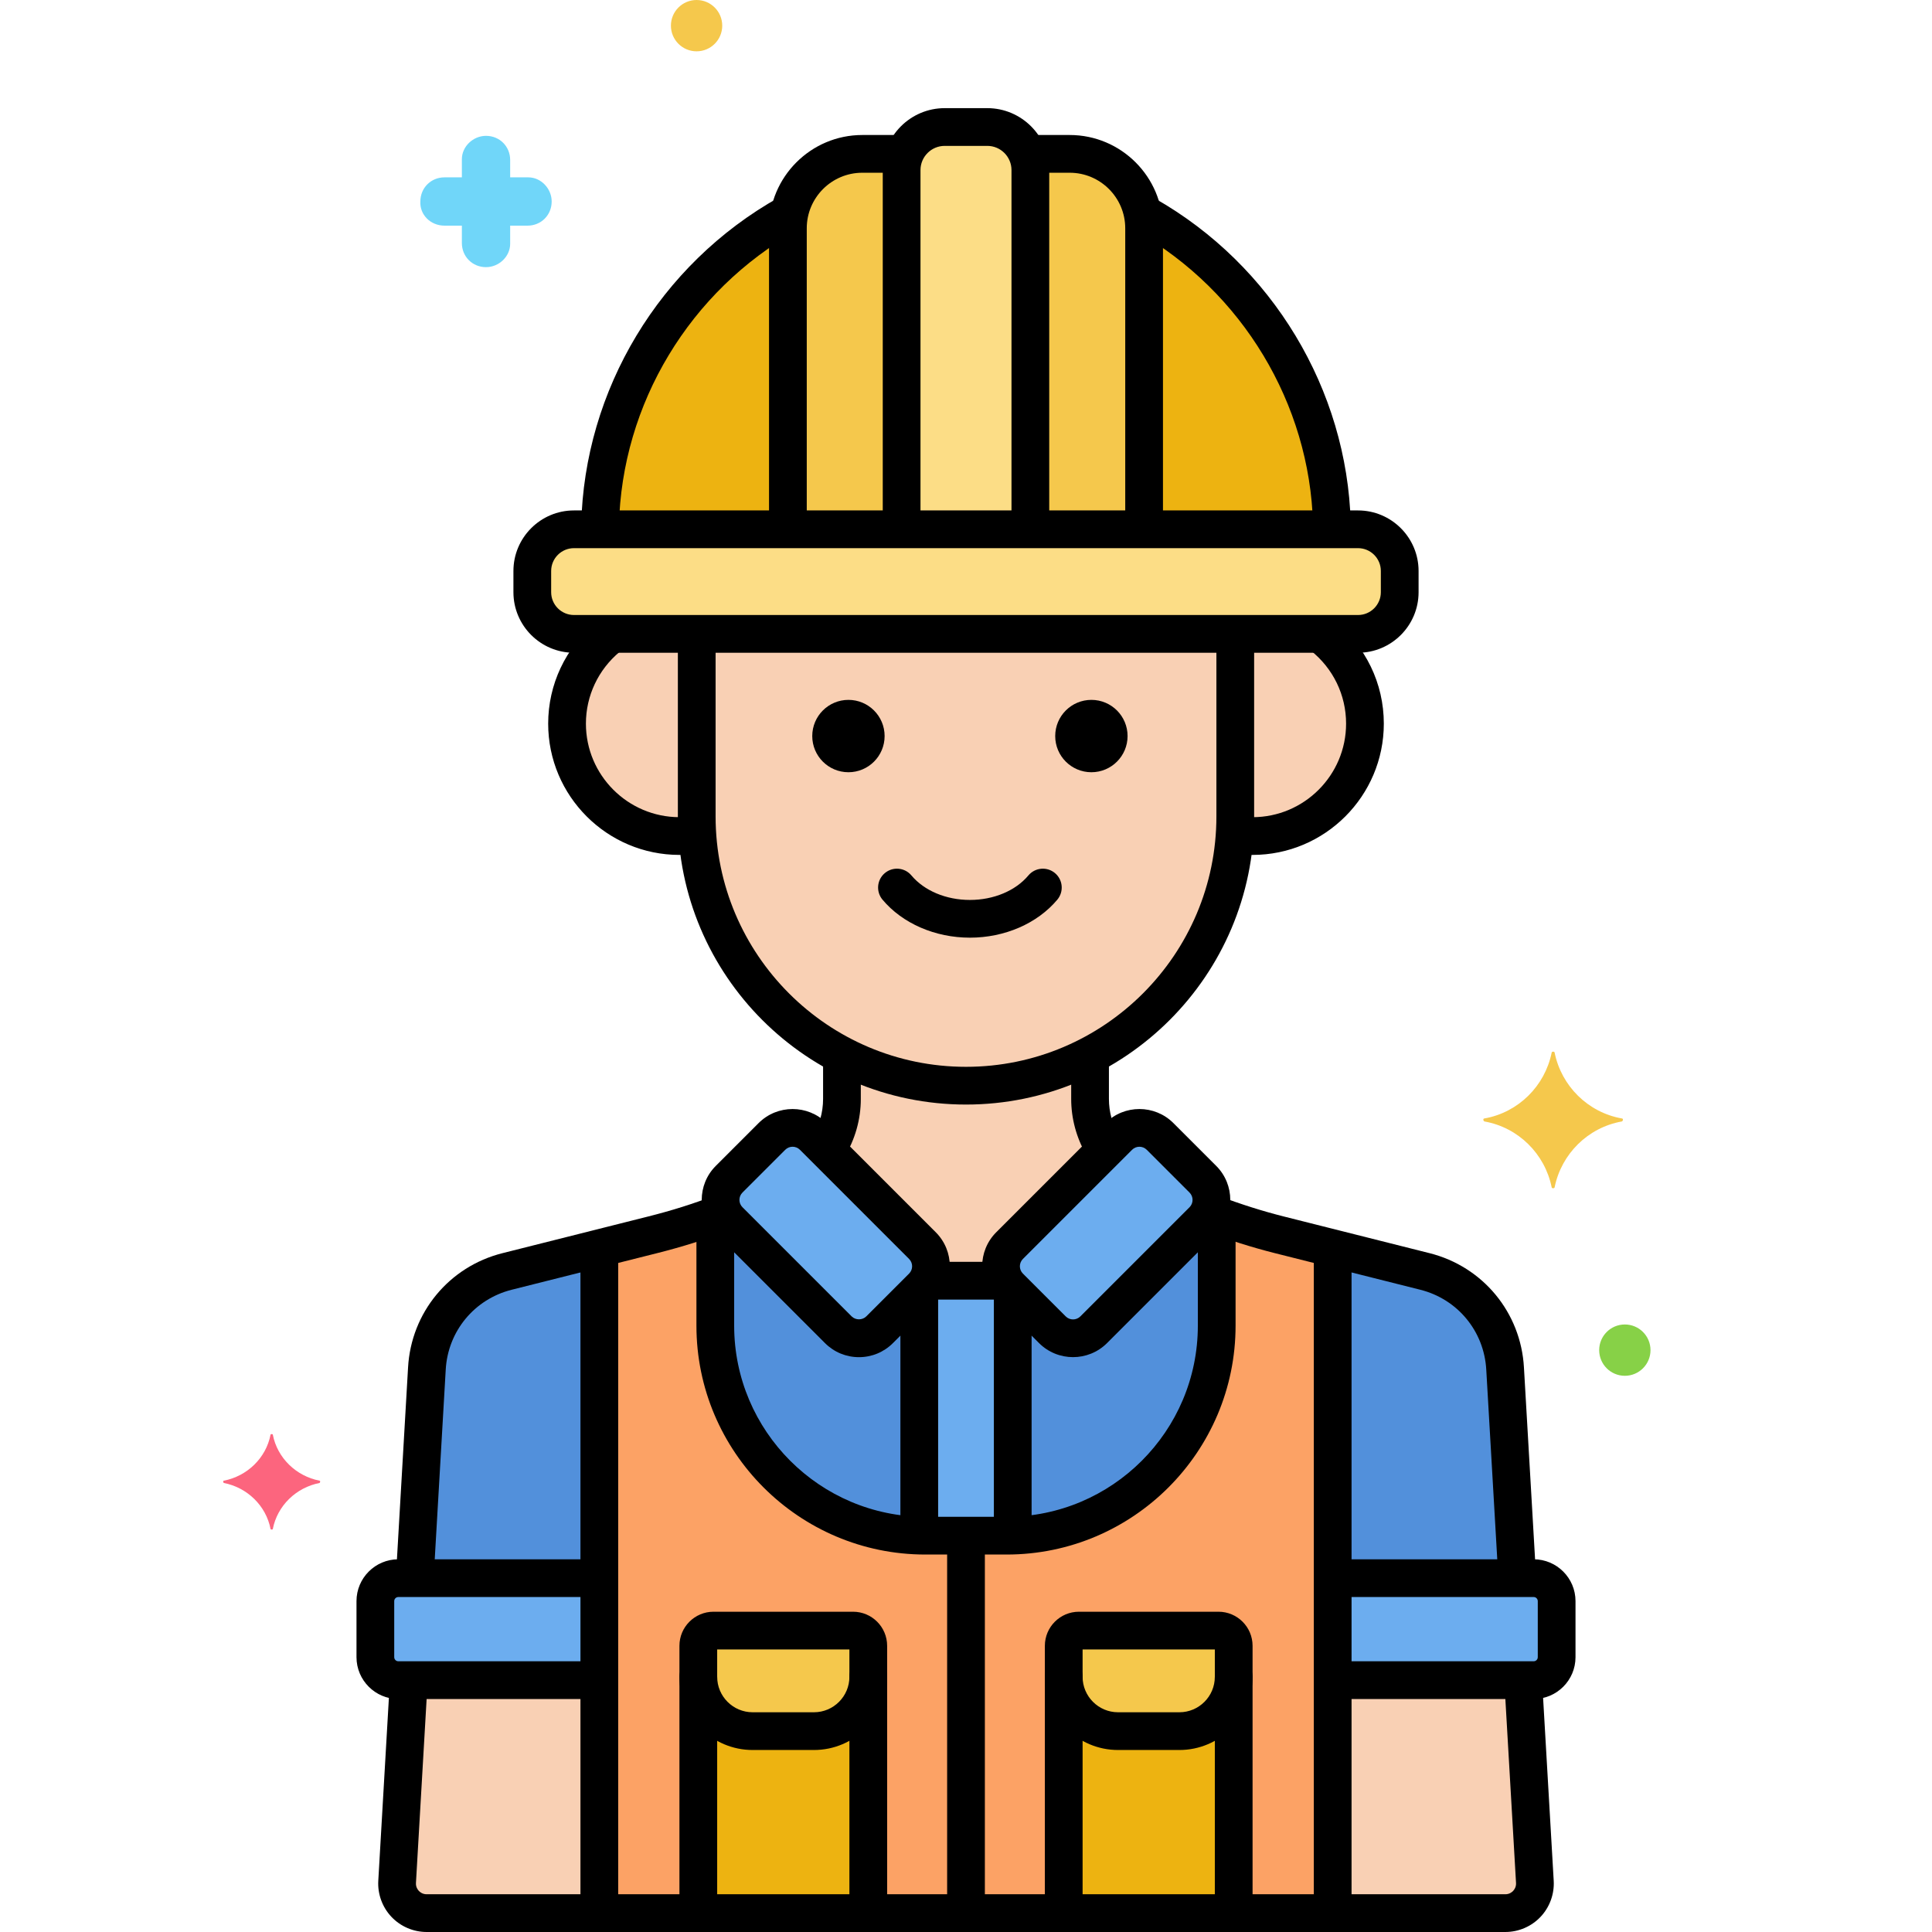 <svg enable-background="new 0 0 256 256" height="512" viewBox="0 0 256 256" width="512" xmlns="http://www.w3.org/2000/svg"><g id="Layer_28"><g><g><path d="m176.587 222.627v-13.513h24.458l-1.61-27.769c-.343-6.152-4.646-11.366-10.621-12.871l-19.317-4.862c-3.445-.867-6.631-1.941-9.353-2.985-.186.397-.429.774-.757 1.102l-14.467 14.467c-1.512 1.512-3.964 1.512-5.476 0l-5.672-5.672c-1.512-1.512-1.512-3.964 0-5.476l12.691-12.691c-1.289-1.97-2.027-4.296-2.027-6.742v-5.807c-4.927 2.579-10.518 4.048-16.437 4.048-5.92 0-11.51-1.469-16.437-4.048v5.806c0 2.446-.738 4.772-2.027 6.742l12.691 12.691c1.512 1.512 1.512 3.964 0 5.476l-5.672 5.672c-1.512 1.512-3.964 1.512-5.476 0l-14.466-14.465c-.324-.324-.564-.696-.749-1.087-2.778 1.083-5.774 2.067-9.361 2.97l-19.316 4.862c-5.975 1.504-10.279 6.719-10.621 12.871l-1.61 27.769h24.458v13.513h-25.242l-1.551 26.741c-.125 2.244 1.661 4.132 3.908 4.132h142.943c2.247 0 4.033-1.888 3.908-4.132l-1.551-26.741h-25.241z" fill="#5290db"/></g><g><path d="m176.587 222.627v30.873h22.884c2.247 0 4.033-1.888 3.908-4.132l-1.551-26.741z" fill="#f9d0b4"/></g><g><path d="m79.413 222.627h-25.242l-1.551 26.741c-.125 2.244 1.661 4.132 3.908 4.132h22.884v-30.873z" fill="#f9d0b4"/></g><g><path d="m179.945 70.134h-103.89c-3.038 0-5.523 2.485-5.523 5.523v2.813c0 3.038 2.485 5.523 5.523 5.523h103.891c3.038 0 5.523-2.485 5.523-5.523v-2.813c-.001-3.037-2.486-5.523-5.524-5.523z" fill="#fcdd86"/></g><g><path d="m174.913 83.993h-11.235v24.187c0 .805-.037 1.601-.09 2.393.777.125 1.568.208 2.379.208 8.227 0 14.896-6.669 14.896-14.896.001-4.866-2.342-9.173-5.95-11.892z" fill="#f9d0b4"/></g><g><g><path d="m92.321 83.993v24.187c0 19.623 16.055 35.679 35.679 35.679 19.623 0 35.679-16.055 35.679-35.679v-24.187z" fill="#f9d0b4"/></g></g><g><path d="m92.321 83.993h-11.234c-3.608 2.719-5.951 7.026-5.951 11.891 0 8.227 6.669 14.896 14.896 14.896.812 0 1.603-.083 2.379-.208v-.001c-.053-.792-.09-1.588-.09-2.392 0-3.274 0-16.174 0-24.186z" fill="#f9d0b4"/></g><g><g><path d="m136.529 70.134v-47.596c0-3.139-2.568-5.708-5.708-5.708h-5.642c-3.139 0-5.708 2.568-5.708 5.708v47.596z" fill="#fcdd86"/></g></g><g><path d="m151.6 30.249v39.885h24.893c-.197-17.984-10.313-33.685-25.101-41.892.135.649.208 1.32.208 2.007z" fill="#edb311"/></g><g><path d="m104.4 30.249c0-.687.072-1.358.208-2.007-14.788 8.208-24.904 23.908-25.101 41.892h24.893z" fill="#edb311"/></g><g><path d="m136.529 22.538v47.596h15.071v-39.885c0-5.423-4.437-9.86-9.86-9.86h-5.64c.272.665.429 1.389.429 2.149z" fill="#f5c84c"/></g><g><path d="m119.471 70.134v-47.596c0-.76.157-1.484.429-2.149h-5.64c-5.423 0-9.86 4.437-9.86 9.86v39.885z" fill="#f5c84c"/></g><g><path d="m169.497 163.613c-3.001-.755-5.803-1.669-8.278-2.581v14.626c0 15.304-12.522 27.826-27.826 27.826h-10.787c-15.304 0-27.826-12.522-27.826-27.826v-14.605c-2.478.922-5.151 1.773-8.278 2.56l-7.09 1.785v88.102h97.175v-88.103z" fill="#fca265"/></g><g><path d="m163.471 253.5v-35.425c0-1.112-.901-2.013-2.013-2.013h-18.495c-1.112 0-2.013.901-2.013 2.013v35.425z" fill="#edb311"/></g><g><path d="m115.05 253.5v-35.425c0-1.112-.901-2.013-2.013-2.013h-18.495c-1.112 0-2.013.901-2.013 2.013v35.425z" fill="#edb311"/></g><g><path d="m113.037 216.061h-18.495c-1.112 0-2.013.901-2.013 2.013v4.112c0 3.975 3.222 7.197 7.197 7.197h8.127c3.975 0 7.197-3.222 7.197-7.197v-4.112c0-1.111-.901-2.013-2.013-2.013z" fill="#f5c84c"/></g><g><path d="m161.458 216.061h-18.495c-1.112 0-2.013.901-2.013 2.013v4.112c0 3.975 3.222 7.197 7.197 7.197h8.127c3.975 0 7.197-3.222 7.197-7.197v-4.112c0-1.111-.901-2.013-2.013-2.013z" fill="#f5c84c"/></g><g><path d="m203.221 209.115h-26.633v13.513h26.633c1.68 0 3.041-1.362 3.041-3.041v-7.43c0-1.681-1.361-3.042-3.041-3.042z" fill="#6cadef"/></g><g><path d="m52.779 209.115h26.633v13.513h-26.633c-1.68 0-3.041-1.362-3.041-3.041v-7.43c0-1.681 1.361-3.042 3.041-3.042z" fill="#6cadef"/></g><g><path d="m122.837 169.702h10.326c-.845-1.479-.652-3.39.61-4.652l12.691-12.691c-1.289-1.97-2.027-4.296-2.027-6.742v-5.807c-4.927 2.579-10.518 4.048-16.437 4.048-5.92 0-11.51-1.469-16.437-4.048v5.806c0 2.446-.738 4.772-2.027 6.742l12.691 12.691c1.262 1.263 1.456 3.174.61 4.653z" fill="#f9d0b4"/></g><g><path d="m122.227 170.526-5.672 5.672c-1.512 1.512-3.964 1.512-5.476 0l-14.467-14.468c-1.512-1.512-1.512-3.964 0-5.476l5.672-5.672c1.512-1.512 3.964-1.512 5.476 0l14.467 14.467c1.512 1.513 1.512 3.965 0 5.477z" fill="#6cadef"/></g><g><path d="m133.773 170.526 5.672 5.672c1.512 1.512 3.964 1.512 5.476 0l14.467-14.467c1.512-1.512 1.512-3.964 0-5.476l-5.672-5.672c-1.512-1.512-3.964-1.512-5.476 0l-14.467 14.467c-1.512 1.512-1.512 3.964 0 5.476z" fill="#6cadef"/></g><g><g><path d="m133.773 170.526c-.25-.25-.443-.531-.61-.824h-10.326c-.167.293-.36.574-.61.824l-.42.42v32.518c.266.008.532.02.8.02h10.787c.268 0 .533-.013.8-.02v-32.518z" fill="#6cadef"/></g></g><g><path d="m42.35 196.2c-3.1-.6-5.6-3-6.2-6.1 0-.1-.3-.1-.3 0-.6 3.1-3.1 5.5-6.2 6.1-.1 0-.1.2 0 .3 3.1.6 5.6 3 6.2 6.1 0 .1.3.1.3 0 .6-3.1 3.1-5.5 6.2-6.1.1-.1.1-.3 0-.3z" fill="#fc657e"/></g><g><path d="m58.9 29.9h2.3v2.3c0 1.8 1.4 3.2 3.2 3.2 1.7 0 3.2-1.4 3.2-3.1v-.1-2.3h2.3c1.8 0 3.2-1.4 3.2-3.2 0-1.7-1.4-3.2-3.1-3.2h-.1-2.3v-2.3c0-1.8-1.4-3.2-3.2-3.2-1.7 0-3.2 1.4-3.2 3.1v.1 2.3h-2.3c-1.8 0-3.2 1.4-3.2 3.2-.1 1.7 1.3 3.2 3.2 3.2-.1 0-.1 0 0 0z" fill="#70d6f9"/></g><g><circle cx="215.3" cy="178.9" fill="#87d147" r="3.4"/></g><g><circle cx="92.3" cy="3.4" fill="#f5c84c" r="3.4"/></g><g><path d="m196.7 148.2c4.5-.8 8-4.3 8.9-8.7 0-.2.4-.2.4 0 .9 4.4 4.4 7.9 8.9 8.7.2 0 .2.3 0 .4-4.5.8-8 4.3-8.9 8.7 0 .2-.4.2-.4 0-.9-4.4-4.4-7.9-8.9-8.7-.2-.1-.2-.4 0-.4z" fill="#f5c84c"/></g><g><path d="m54.995 210.966c-.049 0-.098-.001-.147-.004-1.378-.08-2.431-1.262-2.351-2.64l1.573-27.12c.405-7.279 5.432-13.37 12.506-15.15l19.316-4.862c3.177-.8 5.988-1.686 8.847-2.791 1.285-.496 2.735.143 3.233 1.431s-.143 2.735-1.431 3.233c-3.011 1.163-6.095 2.136-9.428 2.975l-19.316 4.862c-4.941 1.244-8.452 5.498-8.735 10.585l-1.573 27.125c-.078 1.329-1.18 2.356-2.494 2.356z"/></g><g><path d="m109.742 154.529c-.444 0-.895-.119-1.302-.368-1.178-.72-1.549-2.259-.829-3.437.949-1.553 1.451-3.319 1.451-5.107v-5.273c0-1.381 1.119-2.5 2.5-2.5s2.5 1.119 2.5 2.5v5.273c0 2.709-.756 5.377-2.186 7.716-.47.771-1.292 1.196-2.134 1.196z"/></g><g><path d="m146.087 154.242c-.865 0-1.706-.45-2.169-1.253-1.296-2.252-1.98-4.801-1.98-7.372v-5.45c0-1.381 1.119-2.5 2.5-2.5s2.5 1.119 2.5 2.5v5.45c0 1.697.454 3.383 1.314 4.877.688 1.197.276 2.725-.92 3.414-.393.227-.822.334-1.245.334z"/></g><g><path d="m200.982 210.563c-1.314 0-2.417-1.026-2.494-2.355l-1.55-26.717c-.282-5.093-3.793-9.347-8.734-10.591l-19.317-4.862c-2.966-.747-6.047-1.72-9.157-2.892-1.292-.487-1.944-1.93-1.457-3.221.487-1.293 1.935-1.942 3.221-1.458 2.933 1.106 5.831 2.022 8.614 2.722l19.317 4.862c7.075 1.781 12.102 7.872 12.506 15.156l1.55 26.711c.08 1.378-.973 2.561-2.352 2.64-.049.004-.098.005-.147.005z"/></g><g><path d="m199.472 256h-142.944c-1.755 0-3.454-.731-4.66-2.007-1.206-1.275-1.842-3.012-1.744-4.764l1.506-25.966c.08-1.379 1.269-2.437 2.64-2.351 1.378.08 2.431 1.262 2.351 2.64l-1.506 25.96c-.029.523.229.879.385 1.045.156.165.498.442 1.027.442h142.943c.529 0 .871-.277 1.027-.442.156-.166.414-.521.385-1.05l-1.504-25.917c-.08-1.378.973-2.561 2.352-2.641 1.361-.082 2.561.972 2.641 2.351l1.504 25.923c.098 1.758-.538 3.495-1.744 4.77s-2.904 2.007-4.659 2.007z"/></g><g><path d="m128.519 124.246c-4.609 0-8.939-1.883-11.583-5.036-.887-1.058-.749-2.635.31-3.521 1.058-.888 2.635-.748 3.521.31 1.706 2.034 4.603 3.248 7.751 3.248s6.045-1.214 7.75-3.248c.887-1.059 2.465-1.196 3.522-.31 1.058.887 1.196 2.464.31 3.522-2.642 3.152-6.972 5.035-11.581 5.035z"/></g><g><circle cx="144.615" cy="97.531" r="4.794"/></g><g><circle cx="112.422" cy="97.531" r="4.794"/></g><g><path d="m128 256c-1.381 0-2.5-1.119-2.5-2.5v-48.89c0-1.381 1.119-2.5 2.5-2.5s2.5 1.119 2.5 2.5v48.89c0 1.381-1.119 2.5-2.5 2.5z"/></g><g><path d="m179.945 86.493h-103.89c-4.424 0-8.023-3.599-8.023-8.022v-2.813c0-4.424 3.599-8.023 8.023-8.023h103.891c4.424 0 8.023 3.599 8.023 8.023v2.813c0 4.424-3.6 8.022-8.024 8.022zm-103.89-13.859c-1.667 0-3.023 1.356-3.023 3.023v2.813c0 1.667 1.356 3.022 3.023 3.022h103.891c1.667 0 3.023-1.356 3.023-3.022v-2.813c0-1.667-1.356-3.023-3.023-3.023z"/></g><g><path d="m165.969 113.281c-.646 0-1.305-.042-2.013-.13-1.37-.17-2.343-1.418-2.174-2.789.17-1.37 1.417-2.345 2.789-2.173.501.062.959.092 1.397.092 6.835 0 12.396-5.561 12.396-12.396 0-3.794-1.717-7.332-4.711-9.706-1.082-.857-1.264-2.43-.406-3.512.857-1.081 2.431-1.264 3.512-.406 4.198 3.328 6.605 8.293 6.605 13.624 0 9.592-7.803 17.396-17.395 17.396z"/></g><g><g><path d="m128 146.359c-21.052 0-38.179-17.127-38.179-38.179v-23.117c0-1.381 1.119-2.5 2.5-2.5s2.5 1.119 2.5 2.5v23.117c0 18.295 14.884 33.179 33.179 33.179s33.179-14.884 33.179-33.179v-23.18c0-1.381 1.119-2.5 2.5-2.5s2.5 1.119 2.5 2.5v23.18c0 21.052-17.127 38.179-38.179 38.179z"/></g></g><g><path d="m90.032 113.281c-9.592 0-17.396-7.804-17.396-17.396 0-5.174 2.293-10.047 6.292-13.37 1.062-.884 2.638-.737 3.521.325.882 1.062.737 2.638-.325 3.521-2.852 2.369-4.487 5.841-4.487 9.524 0 6.835 5.561 12.396 12.396 12.396.394 0 .8-.024 1.241-.074 1.369-.157 2.609.833 2.764 2.205s-.833 2.609-2.205 2.764c-.63.071-1.219.105-1.801.105z"/></g><g><g><path d="m136.528 71.872c-1.381 0-2.5-1.119-2.5-2.5v-46.834c0-1.769-1.438-3.208-3.207-3.208h-5.643c-1.769 0-3.208 1.439-3.208 3.208v46.545c0 1.381-1.119 2.5-2.5 2.5s-2.5-1.119-2.5-2.5v-46.545c0-4.526 3.682-8.208 8.208-8.208h5.643c4.525 0 8.207 3.682 8.207 8.208v46.834c0 1.381-1.119 2.5-2.5 2.5z"/></g></g><g><path d="m176.478 71.872c-1.351 0-2.462-1.076-2.498-2.434-.424-15.945-9.374-30.797-23.356-38.76-1.2-.683-1.618-2.21-.936-3.41.684-1.201 2.211-1.619 3.41-.935 15.493 8.824 25.409 25.29 25.88 42.972.037 1.38-1.053 2.529-2.433 2.565-.023.001-.045.002-.067.002z"/></g><g><path d="m79.516 72.146c-.018 0-.036 0-.053 0-1.381-.029-2.476-1.171-2.447-2.552.376-17.932 10.401-34.567 26.161-43.416 1.205-.677 2.729-.248 3.404.956.676 1.204.248 2.728-.956 3.404-14.224 7.985-23.271 22.991-23.61 39.16-.03 1.363-1.143 2.448-2.499 2.448z"/></g><g><path d="m151.6 71.872c-1.381 0-2.5-1.119-2.5-2.5v-39.123c0-4.059-3.302-7.36-7.36-7.36h-5.21c-1.381 0-2.5-1.119-2.5-2.5s1.119-2.5 2.5-2.5h5.21c6.815 0 12.36 5.545 12.36 12.36v39.123c0 1.381-1.12 2.5-2.5 2.5z"/></g><g><path d="m104.4 71.872c-1.381 0-2.5-1.119-2.5-2.5v-39.123c0-6.815 5.545-12.36 12.36-12.36h5.211c1.381 0 2.5 1.119 2.5 2.5s-1.119 2.5-2.5 2.5h-5.211c-4.059 0-7.36 3.302-7.36 7.36v39.123c0 1.381-1.119 2.5-2.5 2.5z"/></g><g><path d="m133.394 205.984h-10.787c-16.722 0-30.326-13.604-30.326-30.326v-13.94c0-1.381 1.119-2.5 2.5-2.5s2.5 1.119 2.5 2.5v13.94c0 13.965 11.361 25.326 25.326 25.326h10.787c13.965 0 25.326-11.361 25.326-25.326v-13.701c0-1.381 1.119-2.5 2.5-2.5s2.5 1.119 2.5 2.5v13.701c0 16.722-13.605 30.326-30.326 30.326z"/></g><g><path d="m176.588 254.875c-1.381 0-2.5-1.119-2.5-2.5v-86.167c0-1.381 1.119-2.5 2.5-2.5s2.5 1.119 2.5 2.5v86.167c0 1.381-1.119 2.5-2.5 2.5z"/></g><g><path d="m79.413 255c-1.381 0-2.5-1.119-2.5-2.5v-86.657c0-1.381 1.119-2.5 2.5-2.5s2.5 1.119 2.5 2.5v86.657c0 1.381-1.12 2.5-2.5 2.5z"/></g><g><path d="m163.472 254.875c-1.381 0-2.5-1.119-2.5-2.5v-33.813h-17.522v33.813c0 1.381-1.119 2.5-2.5 2.5s-2.5-1.119-2.5-2.5v-34.3c0-2.489 2.024-4.513 4.513-4.513h18.495c2.489 0 4.514 2.024 4.514 4.513v34.3c0 1.381-1.119 2.5-2.5 2.5z"/></g><g><path d="m115.05 254.875c-1.381 0-2.5-1.119-2.5-2.5v-33.813h-17.521v33.813c0 1.381-1.119 2.5-2.5 2.5s-2.5-1.119-2.5-2.5v-34.3c0-2.489 2.024-4.513 4.513-4.513h18.495c2.489 0 4.513 2.024 4.513 4.513v34.3c0 1.381-1.119 2.5-2.5 2.5z"/></g><g><path d="m107.853 231.884h-8.126c-5.347 0-9.697-4.35-9.697-9.697 0-1.381 1.119-2.5 2.5-2.5s2.5 1.119 2.5 2.5c0 2.59 2.107 4.697 4.697 4.697h8.126c2.59 0 4.698-2.107 4.698-4.697 0-1.381 1.119-2.5 2.5-2.5s2.5 1.119 2.5 2.5c-.001 5.347-4.351 9.697-9.698 9.697z"/></g><g><path d="m156.274 231.884h-8.127c-5.347 0-9.697-4.35-9.697-9.697 0-1.381 1.119-2.5 2.5-2.5s2.5 1.119 2.5 2.5c0 2.59 2.107 4.697 4.697 4.697h8.127c2.59 0 4.697-2.107 4.697-4.697 0-1.381 1.119-2.5 2.5-2.5s2.5 1.119 2.5 2.5c.001 5.347-4.35 9.697-9.697 9.697z"/></g><g><path d="m203.221 225.127h-25.439c-1.381 0-2.5-1.119-2.5-2.5s1.119-2.5 2.5-2.5h25.439c.299 0 .542-.243.542-.542v-7.43c0-.298-.243-.541-.542-.541h-25.721c-1.381 0-2.5-1.119-2.5-2.5s1.119-2.5 2.5-2.5h25.721c3.056 0 5.542 2.486 5.542 5.541v7.43c0 3.057-2.487 5.542-5.542 5.542z"/></g><g><path d="m78.458 225.127h-25.679c-3.056 0-5.542-2.486-5.542-5.542v-7.43c0-3.055 2.486-5.541 5.542-5.541h25.659c1.381 0 2.5 1.119 2.5 2.5s-1.119 2.5-2.5 2.5h-25.659c-.299 0-.542.243-.542.541v7.43c0 .299.243.542.542.542h25.679c1.381 0 2.5 1.119 2.5 2.5s-1.119 2.5-2.5 2.5z"/></g><g><path d="m113.817 179.832c-1.702 0-3.302-.663-4.505-1.867l-14.467-14.467c-2.485-2.484-2.485-6.527 0-9.011l5.672-5.672c2.484-2.484 6.526-2.484 9.011 0l14.467 14.467c2.485 2.484 2.485 6.527 0 9.011l-5.672 5.671c-1.203 1.204-2.803 1.868-4.506 1.868zm-8.795-27.883c-.351 0-.703.134-.97.401l-5.672 5.671c-.535.535-.535 1.406 0 1.941l14.467 14.467c.519.518 1.422.518 1.94 0l5.672-5.672c.535-.535.535-1.405 0-1.94l-14.467-14.467c-.267-.267-.618-.401-.97-.401zm17.205 18.577h.01z"/></g><g><path d="m142.183 179.828c-1.632 0-3.264-.621-4.506-1.863l-5.672-5.671c-2.484-2.484-2.484-6.527 0-9.011l14.468-14.467c2.485-2.486 6.527-2.484 9.011 0l5.672 5.672c2.484 2.484 2.484 6.527 0 9.011l-14.467 14.467c-1.243 1.241-2.875 1.862-4.506 1.862zm-6.643-11.07 5.672 5.671c.535.535 1.406.535 1.941 0l14.467-14.466c.534-.535.534-1.406 0-1.941l-5.672-5.672c-.536-.535-1.406-.533-1.94 0l-14.468 14.467c-.534.536-.534 1.406 0 1.941z"/></g><g><path d="m132.5 172.202h-9.219c-1.381 0-2.5-1.119-2.5-2.5s1.119-2.5 2.5-2.5h9.219c1.381 0 2.5 1.119 2.5 2.5s-1.119 2.5-2.5 2.5z"/></g><g><path d="m134.193 205.25c-1.381 0-2.5-1.119-2.5-2.5v-31.344c0-1.381 1.119-2.5 2.5-2.5s2.5 1.119 2.5 2.5v31.344c0 1.381-1.119 2.5-2.5 2.5z"/></g><g><path d="m121.807 205.25c-1.381 0-2.5-1.119-2.5-2.5v-31.344c0-1.381 1.119-2.5 2.5-2.5s2.5 1.119 2.5 2.5v31.344c0 1.381-1.12 2.5-2.5 2.5z"/></g></g></g></svg>